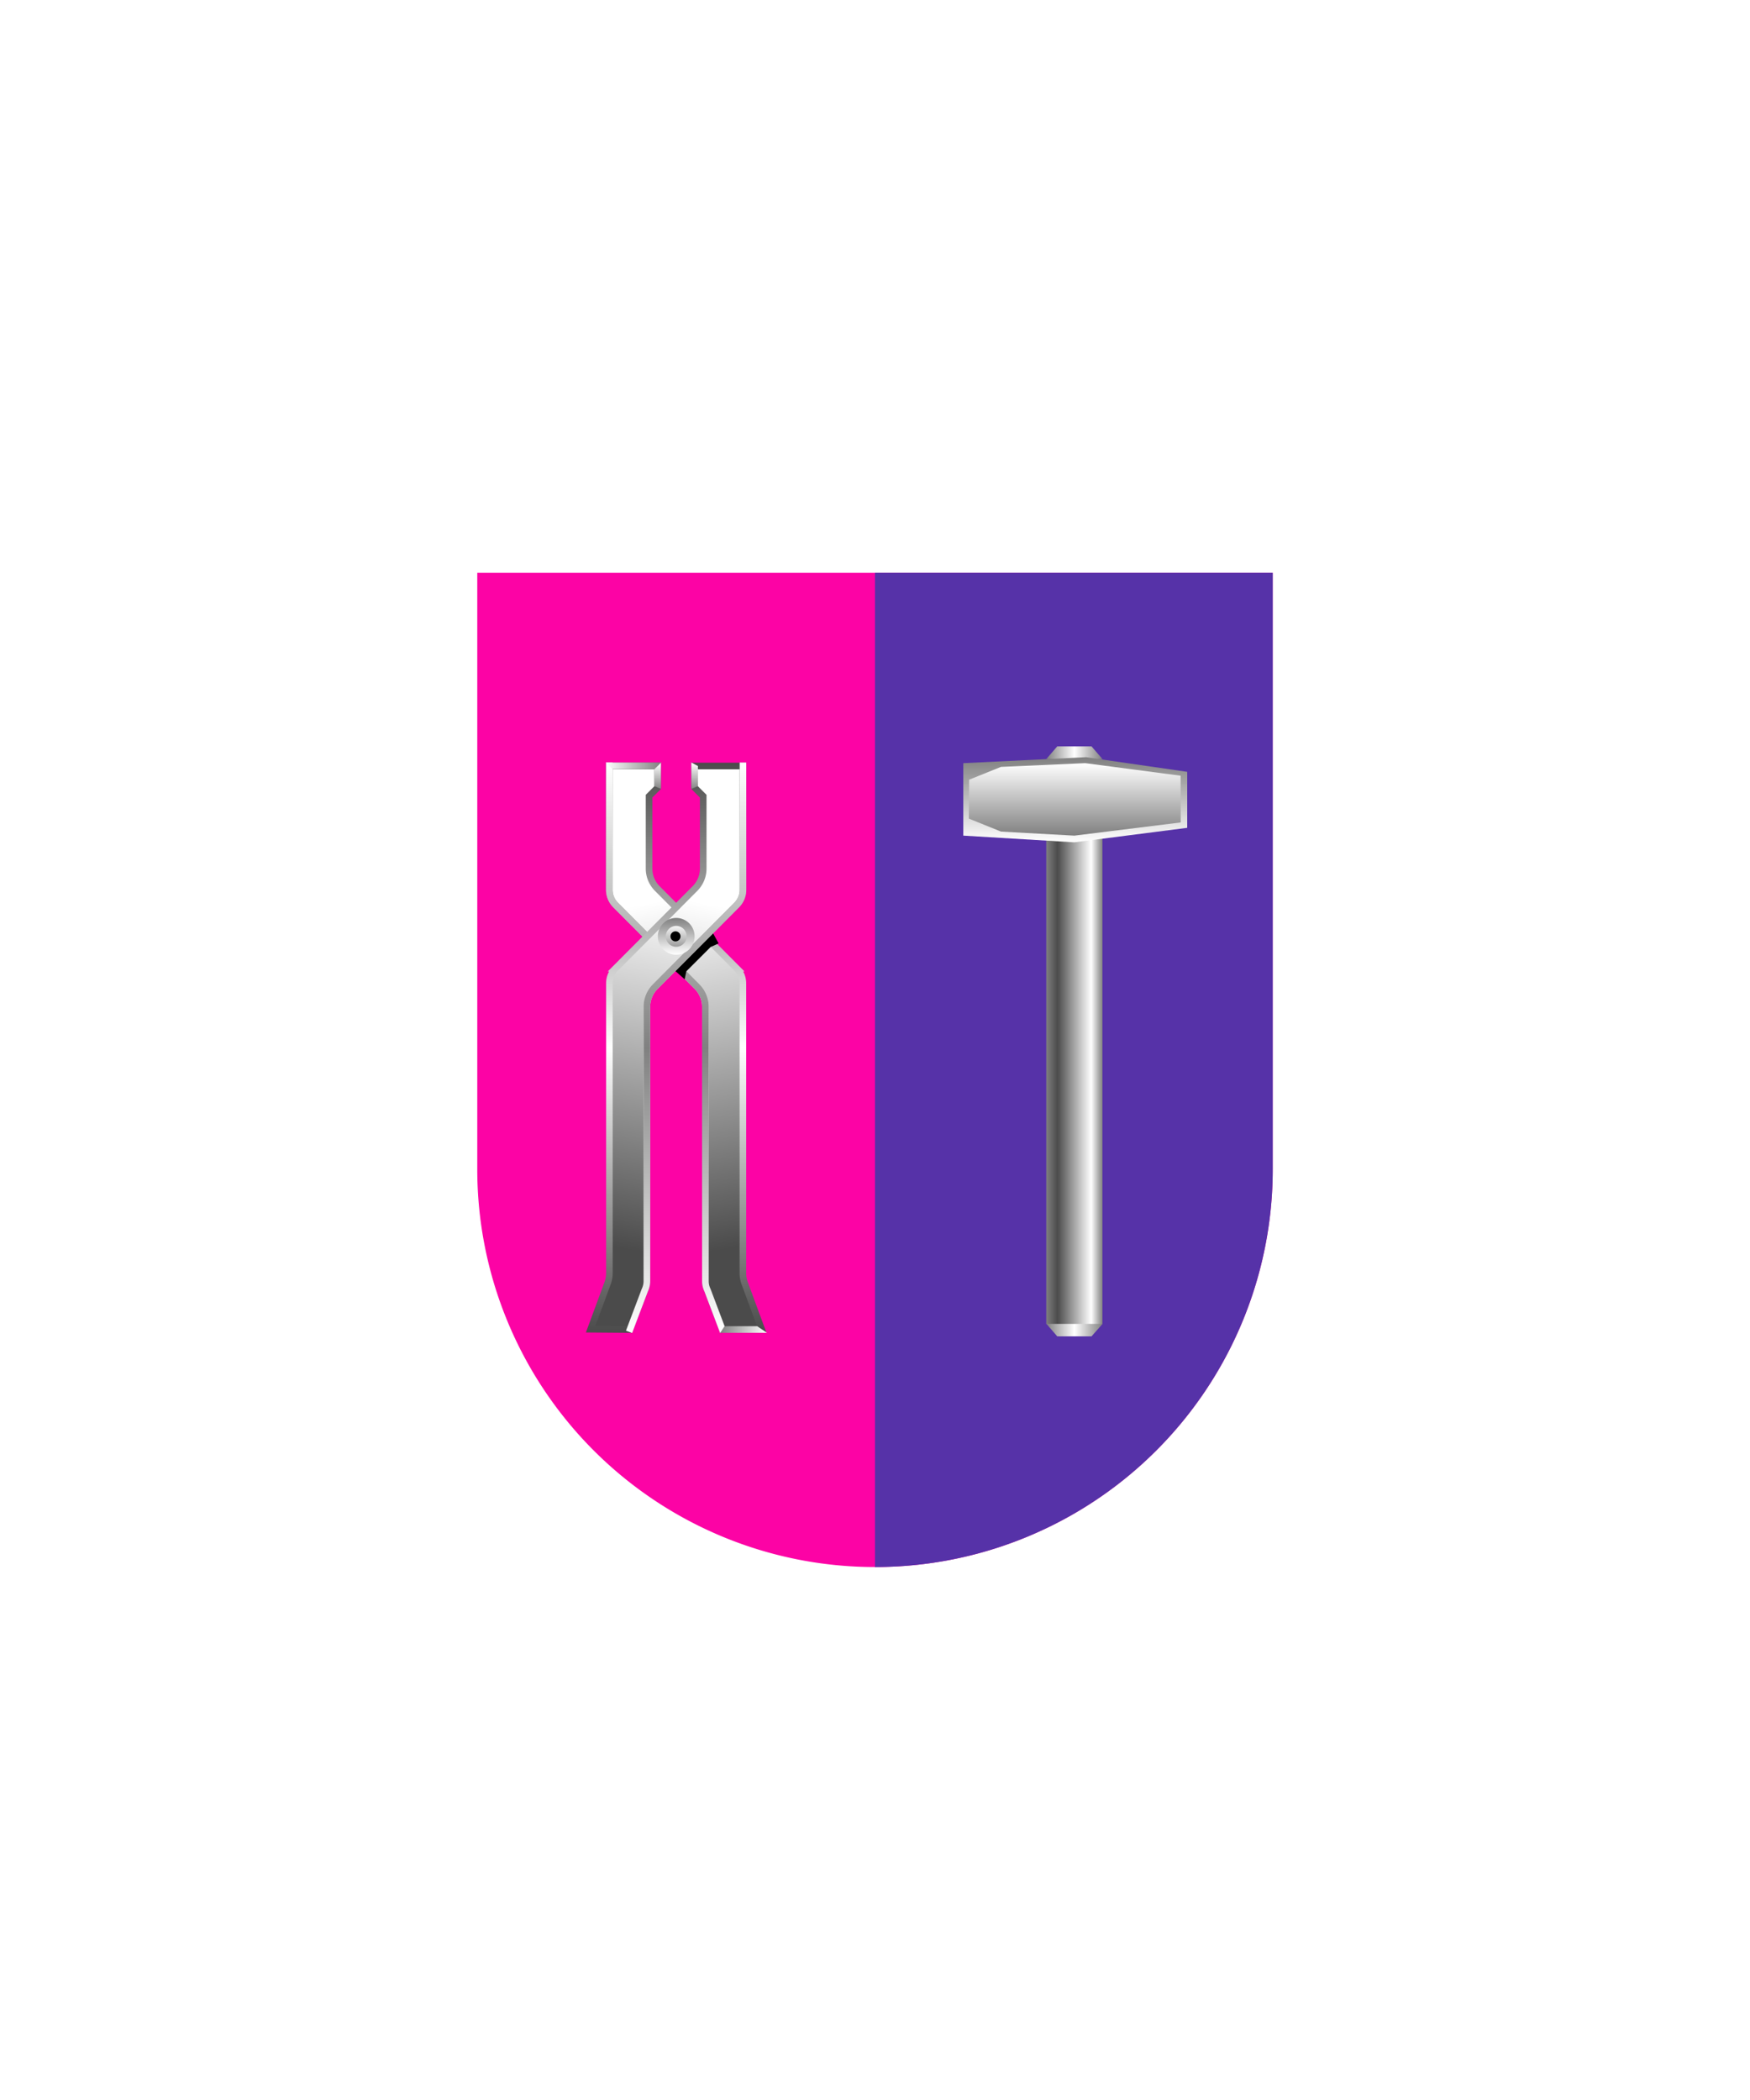 <svg xmlns="http://www.w3.org/2000/svg" xmlns:xlink="http://www.w3.org/1999/xlink" viewBox="0 0 220 264"><path d="M60 72v75a50 50 0 0 0 50 50 50 50 0 0 0 50-50V72Z" fill="#fc03a5"/><path d="M110 197a49.997 49.997 0 0 0 50-50V72h-50v125Z" fill="#5632a8"/><defs><linearGradient gradientUnits="userSpaceOnUse" id="h35-a" x1="9.61" x2="19.45" y1="20.71" y2="73.46"><stop offset="0" stop-color="#fff"/><stop offset="1" stop-color="#4b4b4b"/></linearGradient><linearGradient gradientUnits="userSpaceOnUse" id="h35-b" x1="12.2" x2="12.2" y1="86.38" y2="0.03"><stop offset="0" stop-color="#4b4b4b"/><stop offset="0.5" stop-color="#fff"/><stop offset="1" stop-color="#4b4b4b"/></linearGradient><linearGradient gradientUnits="userSpaceOnUse" id="h35-c" x1="9.14" x2="9.14" y1="0.03" y2="86.41"><stop offset="0" stop-color="#fff"/><stop offset="0.5" stop-color="gray"/><stop offset="1" stop-color="#fff"/></linearGradient><linearGradient gradientTransform="matrix(1, 0, 0, -1, 0, 16470.41)" gradientUnits="userSpaceOnUse" id="h35-d" x1="7.87" x2="7.87" y1="16466.39" y2="16470.41"><stop offset="0" stop-color="gray"/><stop offset="1" stop-color="#fff"/></linearGradient><linearGradient gradientUnits="userSpaceOnUse" id="h35-e" x1="23.64" x2="23.64" y1="85.88" y2="85.88"><stop offset="0" stop-color="gray"/><stop offset="0.5" stop-color="#fff"/><stop offset="1" stop-color="gray"/></linearGradient><linearGradient id="h35-f" x1="17.33" x2="24.41" xlink:href="#h35-d" y1="16384.52" y2="16384.52"/><linearGradient id="h35-g" x1="8.38" x2="0" xlink:href="#h35-d" y1="16469.9" y2="16469.9"/><filter id="h35-h" name="shadow"><feDropShadow dx="0" dy="2" stdDeviation="0"/></filter><linearGradient id="h35-i" x1="131.53" x2="138.6" xlink:href="#h35-e" y1="130.95" y2="130.95"/><linearGradient gradientUnits="userSpaceOnUse" id="h35-j" x1="131.53" x2="138.6" y1="130.95" y2="130.95"><stop offset="0" stop-color="gray"/><stop offset="0.2" stop-color="#4b4b4b"/><stop offset="0.8" stop-color="#fff"/><stop offset="1" stop-color="gray"/></linearGradient><linearGradient gradientTransform="matrix(1, 0, 0, 1, 0, 0)" id="h35-k" x1="135.06" x2="135.06" xlink:href="#h35-d" y1="100.29" y2="100.3"/><linearGradient gradientTransform="matrix(1, 0, 0, 1, 0, 0)" id="h35-l" x1="135.17" x2="135.17" xlink:href="#h35-d" y1="95.19" y2="105.89"/><linearGradient gradientTransform="matrix(1, 0, 0, 1, 0, 0)" id="h35-m" x1="135.11" x2="135.11" xlink:href="#h35-d" y1="105.04" y2="95.95"/><linearGradient gradientTransform="matrix(1, 0, 0, -1, 0, 264)" gradientUnits="userSpaceOnUse" id="h35-n" x1="85" x2="85" y1="147.91" y2="144.09"><stop offset="0" stop-color="#fff"/><stop offset="1" stop-color="gray"/></linearGradient><linearGradient gradientTransform="matrix(1, 0, 0, 1, 0, 0)" id="h35-o" x1="85" x2="85" xlink:href="#h35-n" y1="120.02" y2="115.41"/><symbol id="h35-p" viewBox="0 0 24.41 86.41"><path d="M17.67,85.88l-2.28-6a3.16,3.16,0,0,1-.31-1.38V37a4.31,4.31,0,0,0-1.26-3.05L1.48,21.58a3.26,3.26,0,0,1-.95-2.29V.53H7.85V3.8L6.55,5.1v11a4.27,4.27,0,0,0,1.26,3l12,12.05a3.23,3.23,0,0,1,.95,2.29V77.35a4.44,4.44,0,0,0,.26,1.48l2.58,7Z" fill="url(#h35-a)" stroke="url(#h35-b)" stroke-miterlimit="10"/><path d="M17.78,86.23l-2.39-6.32a3.16,3.16,0,0,1-.31-1.38V37a4.31,4.31,0,0,0-1.26-3.05L1.48,21.58a3.26,3.26,0,0,1-.95-2.29V0" fill="none" stroke="url(#h35-c)" stroke-miterlimit="10"/><path d="M7.35.53l1-.53V4l-1-.43Z" fill="url(#h35-d)"/><path d="M23.64,85.88" fill="none" stroke="url(#h35-e)" stroke-miterlimit="10"/><path d="M22.93,85.38l1.48,1H17.33l.65-1Z" fill="url(#h35-f)"/><path d="M1,1,0,0H8.38l-1,1Z" fill="url(#h35-g)"/></symbol></defs><g filter="url(#h35-h)"><path d="M137.22,168h-4.31l-1.38-1.6L135,162l3.6,4.44Zm0-74.17h-4.31l-1.38,1.6h7.07Z" fill="url(#h35-i)"/><rect fill="url(#h35-j)" height="70.96" width="7.07" x="131.53" y="95.47"/><polygon fill="url(#h35-k)" points="135.06 100.29 135.06 100.3 135.06 100.29 135.06 100.29"/><polygon fill="url(#h35-l)" points="121.1 95.94 121.1 105.05 135.06 105.89 149.25 104.07 149.25 97.03 136.54 95.19 121.1 95.94"/><polygon fill="url(#h35-m)" points="121.83 98.02 121.8 102.91 125.84 104.54 135.06 105.05 148.43 103.39 148.42 97.52 136.43 95.94 125.84 96.41 121.83 98.02"/><use height="86.41" transform="translate(76.16 95.86) scale(0.83)" width="24.41" xlink:href="#h35-p"/><path d="M86.07,123.11l.21-1,3.06-3.06,1-.45-.76-1.38-5.11,4.47Z"/><use height="86.41" transform="matrix(-0.83, 0, 0, 0.83, 93.84, 95.86)" width="24.41" xlink:href="#h35-p"/><path d="M85,119.52a1.81,1.81,0,1,0-1.8-1.81A1.8,1.8,0,0,0,85,119.52Z" fill="url(#h35-n)" stroke="url(#h35-o)" stroke-miterlimit="10"/><path d="M85,118.34a.63.63,0,0,0,0-1.25.63.63,0,1,0,0,1.25Z"/></g></svg>